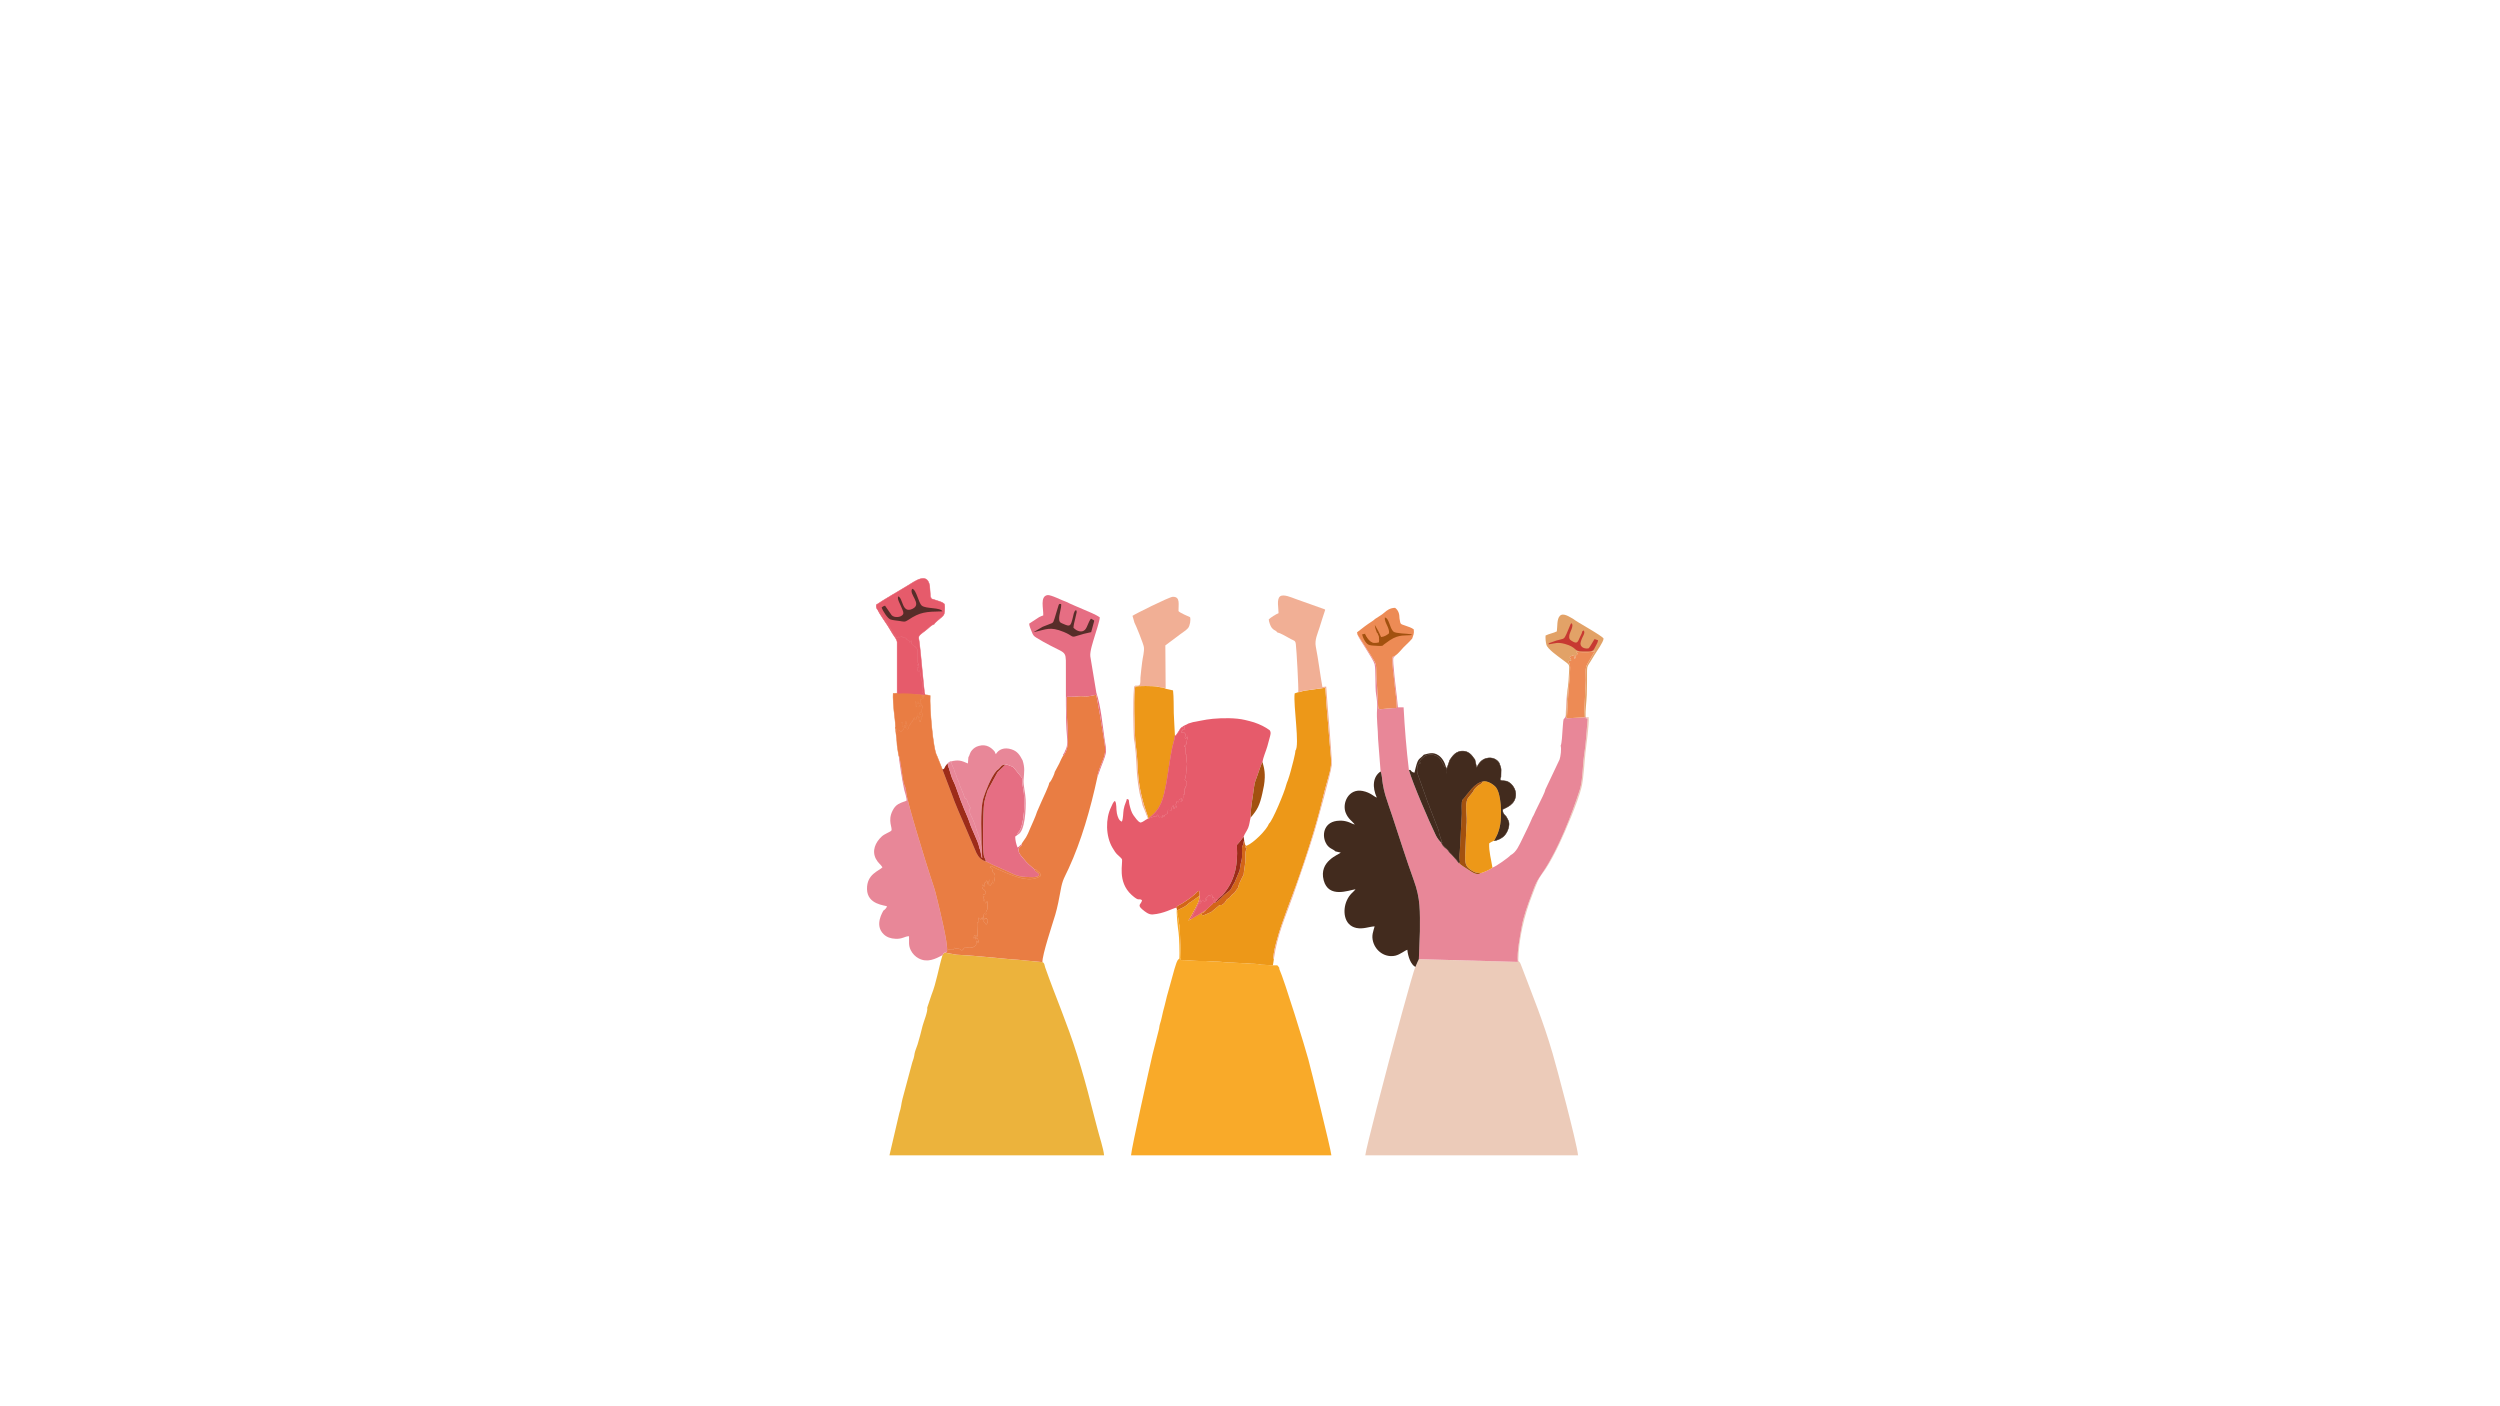 <?xml version="1.0" encoding="UTF-8"?>
<!DOCTYPE svg PUBLIC "-//W3C//DTD SVG 1.1//EN" "http://www.w3.org/Graphics/SVG/1.1/DTD/svg11.dtd">
<!-- Creator: CorelDRAW X8 -->
<svg xmlns="http://www.w3.org/2000/svg" xml:space="preserve" width="406.4mm" height="228.6mm" version="1.1" style="shape-rendering:geometricPrecision; text-rendering:geometricPrecision; image-rendering:optimizeQuality; fill-rule:evenodd; clip-rule:evenodd"
viewBox="0 0 40640 22860"
 xmlns:xlink="http://www.w3.org/1999/xlink">
 <defs>
  <style type="text/css">
   <![CDATA[
    .str1 {stroke:#422B1E;stroke-width:7.62}
    .str2 {stroke:#E65B6B;stroke-width:7.62}
    .str3 {stroke:#E88798;stroke-width:7.62}
    .str0 {stroke:#E97D43;stroke-width:7.62}
    .fil7 {fill:#422B1E}
    .fil14 {fill:#572D29}
    .fil13 {fill:#9D2C19}
    .fil15 {fill:#A2510F}
    .fil17 {fill:#C73932}
    .fil16 {fill:#D36518}
    .fil11 {fill:#E2A267}
    .fil4 {fill:#E65B6B}
    .fil12 {fill:#E65B6B}
    .fil8 {fill:#E66E83}
    .fil3 {fill:#E88798}
    .fil6 {fill:#E97D43}
    .fil0 {fill:#ECB33C}
    .fil1 {fill:#ECCBB9}
    .fil10 {fill:#ED8B55}
    .fil5 {fill:#ED9818}
    .fil9 {fill:#F1AF95}
    .fil2 {fill:#F9AA29}
   ]]>
  </style>
 </defs>
 <g id="Layer_x0020_1">
  <path class="fil0" d="M15321 15528c-61,199 -99,447 -178,643l-70 209c13,61 -59,231 -76,298 -26,107 -51,203 -81,301 -14,43 -41,106 -48,144 -7,36 -6,51 -16,81 -8,24 -16,45 -23,69l-159 594c-24,94 -16,124 -51,228l-160 686 3489 0c-10,-110 -76,-305 -105,-421 -35,-140 -73,-271 -107,-409 -68,-274 -145,-544 -227,-806 -165,-524 -347,-931 -519,-1420 -14,-41 -9,-71 -44,-84l-401 -39c-60,-2 -144,-11 -200,-16 -254,-23 -541,-54 -795,-66l-195 -34c-19,15 -21,15 -34,42z"/>
  <path class="fil1" d="M25781 11659c-11,20 12,8 -9,16 44,2 25,3 37,11 -18,188 -27,398 -57,584 -25,161 -22,413 -70,565 -137,424 -349,963 -584,1319 -131,197 -122,174 -213,422 -55,147 -120,326 -148,487 -27,156 -81,420 -63,574l-1609 -45c-10,16 -46,102 -56,127 -37,60 -397,1409 -425,1511 -34,125 -380,1440 -390,1551l3459 0c-23,-217 -353,-1451 -413,-1654 -159,-544 -320,-926 -510,-1429 -5,-13 -13,-35 -20,-47 -18,-28 -12,-5 -28,-36 6,-367 106,-759 224,-1058 30,-79 59,-157 91,-231 35,-81 80,-128 126,-196 78,-116 161,-277 225,-410 100,-210 303,-683 361,-918 36,-144 47,-407 65,-570 15,-132 63,-460 52,-575l-45 2z"/>
  <path class="fil2" d="M18386 18781l3257 0c-9,-106 -343,-1443 -375,-1561 -45,-173 -389,-1289 -471,-1466l-2 -24 -30 -37 -73 -1 -189 -10c-24,-2 -30,-7 -51,-10l-418 -24c-104,2 -199,-19 -282,-18 -66,2 -128,-10 -184,-8 -134,4 -257,-16 -386,-16l14 -24c1,-3 1,-5 2,-8l-20 -485c0,-55 -10,-48 -14,-92 -5,-69 -28,-142 -30,-191l-2 -45 2 4c-19,53 16,339 25,396 11,75 18,342 13,420 -15,18 -19,13 -32,36 -21,37 -34,101 -48,136l-108 390c-21,66 -31,130 -50,197 -20,70 -33,126 -50,204 -9,40 -14,61 -27,99 -12,36 -10,64 -20,100l-101 396c-50,215 -342,1521 -350,1642z"/>
  <path class="fil3" d="M22402 12014l41 527c23,51 24,141 35,201 11,64 24,126 42,186 37,120 76,227 115,344 108,327 233,723 348,1039 110,300 100,500 99,830l-17 451 1609 45c-18,-154 36,-418 63,-574 28,-161 93,-340 148,-487 91,-248 82,-225 213,-422 235,-356 447,-895 584,-1319 48,-152 45,-404 70,-565 30,-186 39,-396 57,-584 -12,-8 7,-9 -37,-11 21,-8 -2,4 9,-16l-6 -3 -25 5 -279 16c-26,-15 -11,-22 -9,-109l20 -360c-12,53 -22,276 -27,353 -4,52 8,77 -20,113 -20,26 -14,0 -22,45 -2,17 -3,32 -5,52 -4,41 -7,74 -9,119 -1,30 -11,205 -29,232 16,51 -1,175 -17,223l-232 491c-7,48 -74,170 -100,227 -19,41 -38,77 -56,114 -16,33 -33,79 -52,106 -45,109 -104,227 -157,336 -61,123 -103,232 -201,284 -26,33 -239,186 -294,201 -21,23 -152,85 -192,89 -63,48 -152,-24 -196,-52 -42,-28 -137,-83 -156,-113 -16,-18 -20,-26 -34,-44l-72 -81c-17,-22 -21,-18 -38,-37 -13,-13 -21,-28 -33,-44 -31,-40 -73,-45 -105,-119 -24,-16 -72,-78 -93,-122 -115,-236 -381,-857 -439,-1065 -40,-333 -68,-679 -86,-1017l-92 0c-19,-215 -54,-447 -69,-651 -3,-38 -8,-71 -8,-111 -1,-65 9,-44 35,-80 -25,11 -19,12 -47,22 -8,148 20,278 32,422 11,135 38,270 38,408 -82,-1 -256,22 -272,20 -3,-1 -6,-2 -8,-2l-17 -12c-14,-50 -4,-108 -13,-177l-22 -372c-3,-211 -2,-161 -82,-300l-225 -350c21,65 259,399 279,483 21,90 5,373 24,490 12,74 22,154 16,236 -12,171 15,321 16,489z"/>
  <path class="fil4" d="M19393 11739l-76 23c-32,23 -75,29 -101,58 45,3 12,-5 56,-12 -7,4 -22,-1 -19,37 1,19 30,25 -1,22l-22 -9c-1,-3 -5,-2 -7,-3 -5,48 -9,4 -23,43 17,13 7,10 20,8 11,-3 6,-14 27,2l13 11c1,1 3,3 3,4 34,43 -7,41 -1,67 8,34 3,9 14,19l33 -51c0,47 -12,41 -22,129 -1,8 3,11 -21,29 0,0 -14,9 -15,10 8,22 0,6 13,14l13 3c-15,56 0,51 -2,119l18 0c1,34 -5,35 -5,59 0,70 5,53 9,96l-16 163c-9,49 -6,57 -23,98 48,32 32,30 34,100 -9,3 -1,0 -8,0 -6,0 1,-3 -9,0 -1,79 -29,-22 -17,136 -1,0 -3,0 -3,0l-23 8c3,59 5,93 -42,111 12,-24 20,-27 27,-52 -30,4 -20,5 -29,8 -23,5 -27,30 -23,52 -30,-7 -7,-6 -40,-9 -2,34 -10,35 -10,38 -1,1 -1,3 -1,4 -2,28 8,11 10,51 -10,4 6,19 -18,-18l-5 13c-17,30 2,15 -22,24 -18,-45 12,-15 -6,-52 -20,30 -24,-7 -26,93 -40,-19 12,2 -18,-15l-30 -3c-12,1 1,-6 -12,1l-7 59c-2,1 -4,1 -5,1l-16 7c-1,1 -3,2 -4,3 -1,0 -3,2 -4,2 0,1 -3,2 -3,3 -1,0 -3,2 -4,2 -24,16 -8,-18 -22,35l-19 -29c-12,18 -10,20 -9,43 -31,-27 -7,-14 -49,-8l-25 -39c0,-3 -2,-3 -4,-5 -31,51 -10,26 -26,26l-31 6c-1,0 -3,1 -4,2 -1,0 -3,1 -5,1l-53 21c-24,3 0,21 -15,-4 -13,11 -16,18 -22,15 -46,17 -69,53 -121,63 -31,-12 -42,-30 -64,-53 -34,-47 -67,-78 -90,-149 -9,-27 -23,-78 -27,-99 -11,-47 6,-82 -42,-81 0,33 -37,86 -50,169 -11,67 -5,140 -29,198 -49,-16 -69,-79 -81,-135 -15,-75 0,-159 -32,-202 -33,21 -43,63 -63,103 -90,180 -90,469 24,660 71,119 69,95 130,157l17 19c1,1 3,3 5,5 23,58 -82,366 158,584 132,119 109,46 169,85 -5,66 -91,72 8,153 40,33 100,84 163,80 185,-13 325,-99 385,-110 26,-44 34,-31 99,-71 79,-50 160,-104 228,-170 20,-19 17,-27 47,-32l7 66c-2,100 -40,152 -76,225l-56 105c-16,31 -35,59 -52,86l52 -27c2,-24 18,-52 31,-74l112 -240c17,73 0,8 -12,70 2,-1 4,-7 5,-5l18 -20c10,-12 18,-20 19,-39 2,1 5,1 6,5l17 12c27,14 34,-5 59,-23l-32 0c10,-24 25,-31 41,-49 2,-3 14,-17 15,-18 40,5 22,3 31,20l8 -29c1,-1 1,-4 2,-5 0,-1 0,-4 1,-6 24,21 21,57 15,88 1,-2 2,-7 3,-6l6 -12c14,-18 -6,-9 21,-19 4,62 7,15 -8,69 33,-17 21,-29 69,-41 51,-50 69,-53 91,-83 15,-21 26,-30 38,-47 157,-210 196,-446 183,-709 -3,-64 3,-38 46,-95l63 -82c14,-43 50,-88 72,-139 23,-55 25,-109 41,-170 -2,-167 37,-334 56,-495 12,-105 34,-121 63,-215 9,-30 62,-183 75,-195 7,-69 57,-179 78,-254 13,-47 24,-88 36,-133 13,-49 30,-92 1,-129 -71,-52 -155,-94 -253,-127 -43,-14 -101,-28 -147,-39 -152,-37 -371,-33 -523,-19 -128,11 -292,52 -323,54z"/>
  <path class="fil5" d="M21105 11252l-59 20c-25,189 86,850 12,930 2,47 -59,269 -75,329 -14,50 -31,109 -48,156 -13,38 -15,28 -26,72 -26,114 -226,592 -280,629 -40,107 -257,320 -366,361l-19 15c-1,1 -3,3 -5,5l31 17c-35,62 -22,123 -24,212l-22 163c0,2 -1,5 -2,7l-5 47c-7,35 5,-6 -6,16 -1,2 -2,4 -3,5l-10 17c-22,49 -52,100 -64,146 -15,58 -5,23 -38,73 -1,2 -2,4 -3,5l-14 19c0,1 -2,3 -2,4 -32,44 -3,5 -46,40l-43 52c-28,28 -37,11 -62,57l-21 29c-77,76 -39,-8 -123,71 -7,6 -4,4 -14,12l-51 42c-11,11 -3,4 -13,12 -2,2 -8,6 -10,7 -20,14 9,-5 -10,7l-120 51 -33 -10c14,-42 11,-21 43,-42 17,-12 7,-4 20,-20l15 -22c-23,18 -29,23 -59,39 -26,14 -33,23 -60,40 -33,22 -99,51 -121,73l-52 27c17,-27 36,-55 52,-86l56 -105c36,-73 74,-125 76,-225 -14,39 -5,12 -15,23l-136 95c-40,19 -38,51 -158,104l-40 20c-2,1 -4,3 -6,4l-12 11c2,49 25,122 30,191 4,44 14,37 14,92l20 485c-1,3 -1,5 -2,8l-14 24c129,0 252,20 386,16 56,-2 118,10 184,8 83,-1 178,20 282,18l418 24c21,3 27,8 51,10l189 10 15 -96c-35,-61 91,-462 119,-541 57,-164 118,-332 180,-496 156,-411 388,-1115 489,-1553 20,-86 46,-184 70,-268 84,-295 86,-285 54,-610 -10,-99 -17,-207 -25,-308 -8,-103 -18,-213 -27,-313l-21 -304c-5,-17 -2,-11 -10,-22l-341 48c-35,7 -71,25 -90,23z"/>
  <path class="fil6" d="M17285 12280c-16,22 -54,103 -67,134l-72 135c0,25 -52,134 -74,160 -12,15 1,3 -16,15 4,33 -105,258 -126,307l-72 165c-27,88 -79,192 -117,283 -19,47 -37,90 -62,132 -24,39 -62,85 -77,117 8,11 10,-20 6,15 -109,68 -20,156 34,221 64,79 101,105 178,172 36,3 15,-1 38,17l8 9c37,31 44,16 50,77 -196,139 -511,-33 -704,-112 -7,-3 -19,-8 -24,-11 -38,-16 -80,-54 -91,-29 -8,17 -7,5 5,17l17 10c1,-2 4,1 6,2l13 57c20,39 16,-2 33,44 13,35 -8,92 -16,133l-4 14c-1,-2 -2,-5 -3,-7l-15 -47c0,14 2,26 -2,40l-40 54c1,-34 11,-79 -11,-105 -11,39 1,77 -13,91 -17,-25 -12,-55 -26,-80 -1,2 -2,5 -2,6 -1,1 -2,5 -3,6 0,2 -2,4 -2,6l-21 22c0,-1 -3,2 -6,3l3 63c-25,-9 -20,-15 -34,-35l-7 9c-7,13 -9,22 0,45 7,19 41,31 52,58 25,62 -43,32 -42,65 0,25 1,10 22,15 -24,20 -21,43 -20,78l6 -12c8,-14 5,-17 22,-25 -1,37 5,35 6,71l36 -36c-1,17 -2,25 0,42l2 39c0,1 -1,4 -1,6 -1,8 0,26 0,27 1,43 -40,49 -19,98 -61,-2 -3,-12 -34,-10 -1,2 -2,5 -3,7 0,1 -1,4 -2,6 0,2 -1,5 -1,7l-11 75c56,-5 -7,-8 52,-19 9,23 -2,2 10,15l14 12c-1,43 -5,47 -25,78 -2,-2 -3,-4 -4,-5l-34 -43c-20,-24 -18,-45 -30,-73 -1,2 -1,5 -2,7 -12,22 -6,23 -26,31 -7,-26 -6,-22 -32,-29l10 60c-28,26 -14,5 -31,17 -4,66 9,150 5,229 -19,-7 -14,-15 -28,-21 -32,-13 -32,36 -29,51l21 -35c0,-3 2,-4 3,-6 12,32 -1,25 3,57l21 -30 14 21c1,2 9,23 10,25l2 37c-20,-6 -15,-15 -26,-32 -29,39 16,64 -49,98 -36,18 -10,16 -58,8 -33,-5 -31,10 -96,9 -11,15 -36,46 -51,46 2,-2 12,16 -2,-6 -26,-39 -70,-21 -93,-30 -7,-3 -2,21 -10,-7 -1,-2 -3,-3 -5,-4l-17 35c-38,-9 -53,3 -87,-9l-17 33c-16,20 -6,12 -40,20l195 34c254,12 541,43 795,66 56,5 140,14 200,16l401 39c-7,-112 167,-632 208,-769 37,-126 64,-267 88,-401 30,-175 68,-217 130,-353 204,-443 354,-961 467,-1485 2,-79 73,-228 100,-304 47,-130 22,-210 1,-345 -18,-121 -39,-234 -57,-351l-62 -339 -92 19c-113,21 -86,-7 -243,11 -43,5 -99,2 -144,4 -17,292 28,507 15,773 -2,44 -39,164 -72,179z"/>
  <path class="fil7" d="M21708 13840l88 20c-31,32 -361,138 -278,451 80,298 408,160 517,145 -33,47 -94,74 -143,186 -68,154 -51,399 157,443 112,23 208,-22 297,-26 -21,81 -55,147 -24,253 46,155 198,260 362,223 77,-18 159,-88 194,-95 9,109 57,242 131,279 10,-25 46,-111 56,-127l17 -451c1,-330 11,-530 -99,-830 -115,-316 -240,-712 -348,-1039 -39,-117 -78,-224 -115,-344 -18,-60 -31,-122 -42,-186 -11,-60 -12,-150 -35,-201 -128,85 -138,256 -62,424 -41,-10 -98,-81 -229,-107 -229,-46 -341,199 -275,358 41,98 97,125 147,187 -34,-5 -71,-30 -112,-43 -49,-15 -84,-21 -139,-19 -242,6 -288,213 -226,350 47,107 125,107 161,149z"/>
  <path class="fil6 str0" d="M14558 11824c2,90 18,154 22,234 2,46 4,75 12,114 6,28 10,81 17,105 25,45 58,341 74,419 23,110 41,79 50,192 10,141 317,1130 391,1358 62,194 61,166 114,386 34,141 177,713 157,834l17 -33c34,12 49,0 87,9l17 -35c2,1 4,2 5,4 8,28 3,4 10,7 23,9 67,-9 93,30 14,22 4,4 2,6 15,0 40,-31 51,-46 65,1 63,-14 96,-9 48,8 22,10 58,-8 65,-34 20,-59 49,-98 11,17 6,26 26,32l-2 -37c-1,-2 -9,-23 -10,-25l-14 -21 -21 30c-4,-32 9,-25 -3,-57 -1,2 -3,3 -3,6l-21 35c-3,-15 -3,-64 29,-51 14,6 9,14 28,21 4,-79 -9,-163 -5,-229 17,-12 3,9 31,-17l-10 -60c26,7 25,3 32,29 20,-8 14,-9 26,-31 1,-2 1,-5 2,-7 12,28 10,49 30,73l34 43c1,1 2,3 4,5 20,-31 24,-35 25,-78l-14 -12c-12,-13 -1,8 -10,-15 -59,11 4,14 -52,19l11 -75c0,-2 1,-5 1,-7 1,-2 2,-5 2,-6 1,-2 2,-5 3,-7 31,-2 -27,8 34,10 -21,-49 20,-55 19,-98 0,-1 -1,-19 0,-27 0,-2 1,-5 1,-6l-2 -39c-2,-17 -1,-25 0,-42l-36 36c-1,-36 -7,-34 -6,-71 -17,8 -14,11 -22,25l-6 12c-1,-35 -4,-58 20,-78 -21,-5 -22,10 -22,-15 -1,-33 67,-3 42,-65 -11,-27 -45,-39 -52,-58 -9,-23 -7,-32 0,-45l7 -9c14,20 9,26 34,35l-3 -63c3,-1 6,-4 6,-3l21 -22c0,-2 2,-4 2,-6 1,-1 2,-5 3,-6 0,-1 1,-4 2,-6 14,25 9,55 26,80 14,-14 2,-52 13,-91 22,26 12,71 11,105l40 -54c4,-14 2,-26 2,-40l15 47c1,2 2,5 3,7l4 -14c8,-41 29,-98 16,-133 -17,-46 -13,-5 -33,-44l-13 -57c-2,-1 -5,-4 -6,-2l-17 -10c-12,-12 -13,0 -5,-17 11,-25 53,13 91,29 5,3 17,8 24,11 193,79 508,251 704,112 -6,-61 -13,-46 -50,-77l-8 -9c-23,-18 -2,-14 -38,-17 -4,14 -2,16 36,45 23,18 30,15 36,45 -30,29 -56,32 -114,32 -187,0 -236,-12 -416,-101l-228 -101c-41,-20 -99,-55 -113,-53 -81,-30 -115,-72 -150,-140l-164 -385c-72,-165 -190,-433 -240,-582l-148 -390 -87 -217c-66,-99 -123,-811 -111,-982 -24,-8 -54,-10 -86,-13l-18 -2 -427 -11c105,-10 354,0 444,31 -3,1 -6,2 -8,3l-43 16c50,1 13,-4 25,25l-25 9c-18,2 -13,1 -17,-9 -7,25 -9,40 -9,76 -17,-6 -60,-1 -25,-34 -1,3 -26,38 -33,29 -2,-2 -6,3 -9,5 -15,-36 -2,-23 0,-25l0 76c19,0 11,-37 8,-59l34 10c37,1 26,-11 51,15 -35,27 -37,12 -44,37 0,0 0,2 0,2 0,0 1,3 1,3 -3,-7 -27,15 5,-7 27,-18 9,-3 10,-3l45 -15c-4,79 -17,2 -17,135 -35,-27 -23,35 -26,-33 -2,25 -8,29 -8,59 -8,-10 -18,16 4,-4l30 -38 19 32c3,27 -25,31 -28,31 -24,3 -1,-3 0,-4 0,10 2,43 0,51l-12 34c0,-1 -3,5 -5,8 -29,-38 -16,-68 -16,-68 -13,-64 23,58 -17,-29 -13,-30 -5,-72 -6,-18 -1,22 -17,38 -17,38l-6 19c-12,42 6,-6 -5,24 -32,-25 -25,38 -26,-42 -10,26 -24,61 -45,79l-41 63c0,3 -13,61 -23,47 -2,-2 -6,4 -9,5 -7,-35 -22,-41 8,-59 -30,-6 -31,-32 -34,-68l9 0c0,47 8,59 8,111l-15 -17c-2,-2 -4,-4 -6,-7 -2,-2 -3,-4 -5,-6 -1,-2 -5,-6 -6,-9 0,-2 0,-3 -1,-4 32,-29 12,19 -17,43l-17 -73c0,-2 -2,-4 -3,-5 0,-2 -2,-4 -3,-5 -6,-13 -14,-11 -3,-19 2,2 4,9 4,12l3 13c2,12 1,19 3,30 10,48 7,-27 13,45 2,23 17,8 -32,53 -2,1 -4,3 -6,5l-44 -31c0,21 -9,67 -17,85 -1,-34 -12,-106 -27,-125z"/>
  <path class="fil3" d="M14360 14803c-3,13 -155,234 7,386 47,45 111,69 192,72 114,5 147,-41 218,-42 4,96 -12,144 28,227 28,57 76,106 128,133 144,77 275,7 388,-51 13,-27 15,-27 34,-42 34,-8 24,0 40,-20 20,-121 -123,-693 -157,-834 -53,-220 -52,-192 -114,-386 -74,-228 -381,-1217 -391,-1358 -9,-113 -27,-82 -50,-192 -16,-78 -49,-374 -74,-419 6,94 66,466 91,567 11,43 41,128 37,171 -19,13 -71,20 -137,58 -41,25 -67,59 -90,104 -87,169 5,287 -21,326 -27,27 -110,51 -158,97 -100,94 -162,229 -92,363 35,66 80,91 106,136 -54,59 -257,108 -251,356 6,254 295,259 326,279 -12,28 -34,53 -60,69z"/>
  <path class="fil7 str1" d="M23568 12355c-15,51 -70,172 -52,223 -5,-33 5,-89 -11,-107 -34,-12 -11,3 -30,-25l-55 -98c-54,-82 -191,-112 -271,-47 -56,45 -31,24 -77,82 7,13 16,7 25,34 -42,-3 -40,-9 -53,37 -13,43 -10,97 4,135l167 468c6,14 9,12 16,36 9,32 0,20 17,49l132 341c15,30 8,29 14,65l46 140c0,6 21,-12 -5,15 32,74 74,79 105,119 12,16 20,31 33,44 17,19 21,15 38,37l72 81c14,18 18,26 34,44 30,-18 10,2 8,-89 0,-41 3,-70 6,-102l32 -610c0,-64 -10,-194 12,-225l12 -13c80,-88 181,-259 314,-284 77,-22 184,51 220,99 83,113 92,439 66,598 -8,50 -22,96 -38,140 -19,51 -45,87 -60,123 49,1 117,-40 145,-62 58,-46 104,-150 96,-224 -4,-36 -20,-57 -32,-81 -22,-42 -20,-27 -45,-57 -19,-22 -27,-46 -26,-82 32,-25 224,-72 212,-262 -5,-94 -85,-181 -151,-199 -48,-13 -116,7 -99,-47 5,-15 4,-11 10,-20 -1,-120 18,-116 -28,-228 -37,-60 -115,-101 -211,-75 -80,22 -124,85 -155,151 -11,-36 -17,-92 -29,-132 -32,-28 -71,-143 -213,-137 -126,6 -178,131 -195,145z"/>
  <path class="fil5" d="M18656 13294l4 15c6,3 9,-4 22,-15 185,-137 230,-292 283,-590 32,-180 54,-382 93,-558 13,-61 35,-120 42,-183 -5,-119 -15,-248 -19,-370 -3,-117 1,-255 -12,-370 -41,-10 -89,-19 -120,-27 -33,-10 0,-19 -71,-23 -43,-3 -47,-11 -79,-15 -42,-5 -314,-13 -341,5 -37,25 -12,796 -3,879 12,115 29,229 34,338 6,120 11,223 27,339 21,150 58,307 107,449 8,22 14,45 24,70 33,81 16,46 9,56z"/>
  <path class="fil8" d="M17282 12263l3 17c33,-15 70,-135 72,-179 13,-266 -32,-481 -15,-773 45,-2 101,1 144,-4 157,-18 130,10 243,-11l92 -19 62 339c18,117 39,230 57,351 21,135 46,215 -1,345 -27,76 -98,225 -100,304 33,-98 69,-190 104,-281 58,-152 36,-176 13,-336 -34,-234 -60,-537 -134,-756l-98 -591c-9,-83 45,-237 69,-320 22,-74 83,-253 85,-313 -67,-49 -182,-92 -268,-130 -87,-39 -191,-79 -273,-121 -63,-19 -255,-121 -311,-111 -123,22 -62,220 -67,330 -17,7 -50,17 -67,28l-162 106c0,37 29,98 42,132 21,56 31,69 78,98 72,45 147,86 222,125 287,151 253,74 255,448 2,299 -7,743 18,1034 5,55 7,125 -6,171 -7,26 -15,35 -24,58 -10,24 -14,43 -33,59z"/>
  <path class="fil8" d="M16021 14003c14,-2 72,33 113,53l228 101c180,89 229,101 416,101 58,0 84,-3 114,-32 -6,-30 -13,-27 -36,-45 -38,-29 -40,-31 -36,-45 -77,-67 -114,-93 -178,-172 -54,-65 -143,-153 -34,-221 4,-35 2,-4 -6,-15 -33,22 -31,35 -61,49 -21,-51 -37,-117 -38,-177 8,-8 7,-6 16,-13l29 -20c-18,-24 14,-44 25,-60 53,-78 78,-305 78,-407 0,-89 -1,-185 -17,-275 -3,-21 -11,-61 -15,-84 -5,-35 2,-66 -5,-95l-129 -160c-19,-16 -2,-16 -66,-38 -25,-9 -39,-19 -71,-20 -2,2 -4,3 -6,4l-126 122 -155 284c-1,2 -2,4 -3,6 -1,1 -2,3 -3,5l-10 31c-20,67 -39,119 -49,196 -12,89 -28,732 0,844 8,35 35,54 25,83z"/>
  <path class="fil9" d="M20769 10284c39,0 171,82 218,106 47,25 71,20 78,81 13,103 46,714 40,781 19,2 55,-16 90,-23l341 -48c8,11 5,5 10,22l21 304c9,100 19,210 27,313 8,101 15,209 25,308 32,325 30,315 -54,610 -24,84 -50,182 -70,268 -101,438 -333,1142 -489,1553 -62,164 -123,332 -180,496 -28,79 -154,480 -119,541 55,-405 198,-710 318,-1051 118,-338 234,-672 341,-1022 30,-97 277,-981 283,-1083 8,-140 -76,-1032 -90,-1279l-62 7c-40,-219 -64,-438 -107,-654 -22,-113 28,-209 60,-312 30,-96 62,-200 92,-287l-7 -10 -478 -170c-54,-19 -196,-85 -250,-39 -57,48 -22,192 -23,272 -44,17 -129,71 -159,101 1,36 27,107 44,130 30,41 54,45 75,60l25 25z"/>
  <path class="fil9" d="M18442 10123c19,29 147,347 153,396 10,76 -21,175 -28,245 -10,84 -21,167 -28,253 -3,37 7,109 -21,123 -42,20 -78,-21 -84,47 -19,219 -11,614 -1,826 26,118 39,352 45,494 4,112 37,391 72,475l23 106 43 105c11,29 26,72 40,101 7,-10 24,25 -9,-56 -10,-25 -16,-48 -24,-70 -49,-142 -86,-299 -107,-449 -16,-116 -21,-219 -27,-339 -5,-109 -22,-223 -34,-338 -9,-83 -34,-854 3,-879 27,-18 299,-10 341,-5 32,4 36,12 79,15 71,4 38,13 71,23l-5 -704 247 -185c35,-26 98,-66 123,-98 30,-37 46,-132 32,-176 -31,-13 -170,-73 -188,-99 -4,-100 36,-238 -94,-232 -62,3 -629,288 -654,309l32 112z"/>
  <path class="fil4 str2" d="M14271 9916c29,12 5,-6 28,24 91,120 143,216 216,344l83 109c-6,-16 -21,-25 6,-37 27,-13 -13,8 38,-1 8,-2 -8,-18 47,8 15,7 -15,-3 10,5 1,0 4,1 5,1 45,9 -8,-9 15,-4 39,70 52,15 68,77 22,-13 21,-26 26,-33 0,23 2,44 9,59 12,25 95,52 95,116l-3 160c-2,30 -10,10 20,43 -14,33 6,7 -27,26 30,9 21,6 35,26l-35 19c15,27 2,33 2,65 40,-10 -4,-3 23,-15l20 -3c0,2 0,3 0,5l32 156c29,83 -10,159 12,191 12,17 13,11 16,16 17,25 20,-11 5,19l18 2c-13,-34 -72,-734 -89,-846 -20,-127 -32,-95 122,-217 30,-24 72,-71 116,-83 14,-31 101,-94 129,-121 28,-27 37,-36 42,-86 3,-37 6,-85 -2,-121 -30,-29 -68,-40 -109,-53 -23,-7 -40,-14 -64,-21 -52,-15 -43,-14 -43,-28 -15,-19 -6,3 -13,-30 -1,-7 -1,-18 -1,-25l-10 -141c-41,-229 -243,-70 -362,1 -170,103 -345,202 -505,308 -5,42 3,63 25,85z"/>
  <path class="fil10" d="M22067 10316l225 350c80,139 79,89 82,300l22 372c9,69 -1,127 13,177l17 12c2,0 5,1 8,2 16,2 190,-21 272,-20 0,-138 -27,-273 -38,-408 -12,-144 -40,-274 -32,-422 28,-10 22,-11 47,-22 49,-33 100,-100 135,-136 51,-51 91,-85 139,-141 18,-60 34,-74 25,-149 -39,-29 -84,-42 -135,-60 -90,-31 -78,-19 -96,-114 -1,-84 -21,-137 -72,-176 -79,0 -136,41 -177,79 -35,34 -132,88 -151,103 -19,15 -12,15 -36,30 -120,78 -139,97 -255,186l7 37z"/>
  <path class="fil5" d="M24101 12705c-23,60 -50,26 -133,125 -17,22 -7,16 -21,38l-86 109c-61,125 1,262 -24,465l-20 488c0,129 18,173 138,238 45,24 57,18 114,25 40,-4 171,-66 192,-89 -19,-127 -59,-258 -53,-394 21,-17 68,-39 81,-45 15,-36 41,-72 60,-123 16,-44 30,-90 38,-140 26,-159 17,-485 -66,-598 -36,-48 -143,-121 -220,-99z"/>
  <path class="fil3" d="M15742 12310l-8 101c-108,-47 -150,-65 -285,-31 16,21 -23,18 22,17 -14,1 -2,13 11,51 16,47 24,38 30,73 6,28 -3,4 10,31 8,19 7,13 16,36 12,28 15,55 28,81 37,75 15,37 42,111l50 120c12,29 18,56 29,82 2,0 24,-21 47,68l50 101c-6,3 -2,3 -24,-4 15,89 -15,32 49,161l33 79c54,195 109,252 114,451 4,-230 -30,-676 31,-870 37,-116 124,-338 212,-439 18,-20 24,-10 65,-61 32,-39 34,-28 84,-40 32,1 46,11 71,20 64,22 47,22 66,38l129 160c7,29 0,60 5,95 4,23 12,63 15,84 16,90 17,186 17,275 0,102 -25,329 -78,407 -11,16 -43,36 -25,60 116,-54 132,-420 125,-575 -4,-97 -40,-234 -34,-314 10,-132 24,-189 -15,-316 -46,-87 -82,-149 -181,-181 -117,-38 -209,0 -255,79l-20 -44c-52,-62 -133,-125 -255,-91 -51,14 -83,37 -110,68 -43,47 -38,87 -61,117z"/>
  <path class="fil11" d="M25482 11208l-20 360c-2,87 -17,94 9,109l27 -465c11,-122 25,-235 26,-356 1,-88 -20,-58 -26,-110l38 -6c1,-1 3,-1 5,-2 -4,-43 -13,-23 -19,-41 -12,-35 17,-27 48,-42 21,-11 -25,3 11,-9 5,19 4,17 9,34 3,13 -1,1 3,14 1,2 2,4 2,6l5 12c14,-22 12,-34 2,-57 42,-24 18,21 36,-17 11,-24 2,-9 -12,-44 38,9 193,10 240,4 34,-3 42,-12 66,-23l-58 99c-114,192 -98,148 -95,377l-29 610 25 -5c-6,-98 16,-252 20,-359 4,-133 4,-266 4,-399 0,-73 21,-87 52,-138 25,-41 49,-79 74,-121 33,-56 138,-198 143,-257 -13,-44 -444,-275 -497,-323 -48,-23 -157,-107 -214,-47 -50,52 -38,167 -49,252 -54,27 -127,39 -183,67 -4,45 2,108 13,149 18,71 189,188 249,234 138,105 124,75 120,202 -3,69 -12,234 -25,292z"/>
  <path class="fil12 str2" d="M19216 11820c-27,20 -40,46 -59,78 -9,13 -19,29 -28,41 -15,19 -8,18 -29,24 -7,63 -29,122 -42,183 -39,176 -61,378 -93,558 -53,298 -98,453 -283,590 15,25 -9,7 15,4l53 -21c2,0 4,-1 5,-1 1,-1 3,-2 4,-2l31 -6c16,0 -5,25 26,-26 2,2 4,2 4,5l25 39c42,-6 18,-19 49,8 -1,-23 -3,-25 9,-43l19 29c14,-53 -2,-19 22,-35 1,0 3,-2 4,-2 0,-1 3,-2 3,-3 1,0 3,-2 4,-2 1,-1 3,-2 4,-3l16 -7c1,0 3,0 5,-1l7 -59c13,-7 0,0 12,-1l30 3c30,17 -22,-4 18,15 2,-100 6,-63 26,-93 18,37 -12,7 6,52 24,-9 5,6 22,-24l5 -13c24,37 8,22 18,18 -2,-40 -12,-23 -10,-51 0,-1 0,-3 1,-4 0,-3 8,-4 10,-38 33,3 10,2 40,9 -4,-22 0,-47 23,-52 9,-3 -1,-4 29,-8 -7,25 -15,28 -27,52 47,-18 45,-52 42,-111l23 -8c0,0 2,0 3,0 -12,-158 16,-57 17,-136 10,-3 3,0 9,0 7,0 -1,3 8,0 -2,-70 14,-68 -34,-100 17,-41 14,-49 23,-98l16 -163c-4,-43 -9,-26 -9,-96 0,-24 6,-25 5,-59l-18 0c2,-68 -13,-63 2,-119l-13 -3c-13,-8 -5,8 -13,-14 1,-1 15,-10 15,-10 24,-18 20,-21 21,-29 10,-88 22,-82 22,-129l-33 51c-11,-10 -6,15 -14,-19 -6,-26 35,-24 1,-67 0,-1 -2,-3 -3,-4l-13 -11c-21,-16 -16,-5 -27,-2 -13,2 -3,5 -20,-8 14,-39 18,5 23,-43 2,1 6,0 7,3l22 9c31,3 2,-3 1,-22 -3,-38 12,-33 19,-37 -44,7 -11,15 -56,12z"/>
  <path class="fil4 str2" d="M14584 11268l6 13 427 11c15,-30 12,6 -5,-19 -3,-5 -4,1 -16,-16 -22,-32 17,-108 -12,-191l-32 -156c0,-2 0,-3 0,-5l-20 3c-27,12 17,5 -23,15 0,-32 13,-38 -2,-65l35 -19c-14,-20 -5,-17 -35,-26 33,-19 13,7 27,-26 -30,-33 -22,-13 -20,-43l3 -160c0,-64 -83,-91 -95,-116 -7,-15 -9,-36 -9,-59 -5,7 -4,20 -26,33 -16,-62 -29,-7 -68,-77 -23,-5 30,13 -15,4 -1,0 -4,-1 -5,-1 -25,-8 5,2 -10,-5 -55,-26 -39,-10 -47,-8 -51,9 -11,-12 -38,1 -27,12 -12,21 -6,37l-83 -109c-73,-128 -125,-224 -216,-344 -23,-30 1,-12 -28,-24 18,51 127,202 164,261 28,47 52,87 80,132 25,40 66,84 69,132l0 827z"/>
  <path class="fil10" d="M25471 11677l279 -16 29 -610c-3,-229 -19,-185 95,-377l58 -99c-24,11 -32,20 -66,23 -47,6 -202,5 -240,-4 14,35 23,20 12,44 -18,38 6,-7 -36,17 10,23 12,35 -2,57l-5 -12c0,-2 -1,-4 -2,-6 -4,-13 0,-1 -3,-14 -5,-17 -4,-15 -9,-34 -36,12 10,-2 -11,9 -31,15 -60,7 -48,42 6,18 15,-2 19,41 -2,1 -4,1 -5,2l-38 6c6,52 27,22 26,110 -1,121 -15,234 -26,356l-27 465z"/>
  <path class="fil6 str0" d="M14558 11824c15,19 26,91 27,125 8,-18 17,-64 17,-85l44 31c2,-2 4,-4 6,-5 49,-45 34,-30 32,-53 -6,-72 -3,3 -13,-45 -2,-11 -1,-18 -3,-30l-3 -13c0,-3 -2,-10 -4,-12 -11,8 -3,6 3,19 1,1 3,3 3,5 1,1 3,3 3,5l17 73c29,-24 49,-72 17,-43 1,1 1,2 1,4 1,3 5,7 6,9 2,2 3,4 5,6 2,3 4,5 6,7l15 17c0,-52 -8,-64 -8,-111l-9 0c3,36 4,62 34,68 -30,18 -15,24 -8,59 3,-1 7,-7 9,-5 10,14 23,-44 23,-47l41 -63c21,-18 35,-53 45,-79 1,80 -6,17 26,42 11,-30 -7,18 5,-24l6 -19c0,0 16,-16 17,-38 1,-54 -7,-12 6,18 40,87 4,-35 17,29 0,0 -13,30 16,68 2,-3 5,-9 5,-8l12 -34c2,-8 0,-41 0,-51 -1,1 -24,7 0,4 3,0 31,-4 28,-31l-19 -32 -30 38c-22,20 -12,-6 -4,4 0,-30 6,-34 8,-59 3,68 -9,6 26,33 0,-133 13,-56 17,-135l-45 15c-1,0 17,-15 -10,3 -32,22 -8,0 -5,7 0,0 -1,-3 -1,-3 0,0 0,-2 0,-2 7,-25 9,-10 44,-37 -25,-26 -14,-14 -51,-15l-34 -10c3,22 11,59 -8,59l0 -76c-2,2 -15,-11 0,25 3,-2 7,-7 9,-5 7,9 32,-26 33,-29 -35,33 8,28 25,34 0,-36 2,-51 9,-76 4,10 -1,11 17,9l25 -9c-12,-29 25,-24 -25,-25l43 -16c2,-1 5,-2 8,-3 -90,-31 -339,-41 -444,-31l-6 -13 -65 5c-6,52 7,221 13,279 10,92 23,177 26,272z"/>
  <path class="fil13" d="M15319 12506l148 390c50,149 168,417 240,582l164 385c35,68 69,110 150,140 10,-29 -17,-48 -25,-83 -28,-112 -12,-755 0,-844 10,-77 29,-129 49,-196l10 -31c1,-2 2,-4 3,-5 1,-2 2,-4 3,-6l155 -284 126 -122c2,-1 4,-2 6,-4 -50,12 -52,1 -84,40 -41,51 -47,41 -65,61 -88,101 -175,323 -212,439 -61,194 -27,640 -31,870l9 109c-10,-30 -15,-50 -20,-88 -10,-71 -19,-44 -29,-106 -12,-70 -122,-281 -154,-388 -21,-71 -82,-191 -122,-303 -1,-2 -2,-4 -3,-6 -1,-3 -6,-15 -10,-24l-90 -249c-11,-33 -26,-63 -41,-94 -32,-66 -46,-137 -69,-203 -1,-2 -8,-20 -10,-25 -20,-56 7,-22 -4,-55 -21,16 -33,29 -47,53 -16,28 -14,47 -47,47z"/>
  <path class="fil7" d="M23146 12268c-86,99 -92,26 -152,292 -53,-7 -56,-37 -68,-44l-23 0c58,208 324,829 439,1065 21,44 69,106 93,122 26,-27 5,-9 5,-15l-46 -140c-6,-36 1,-35 -14,-65l-132 -341c-17,-29 -8,-17 -17,-49 -7,-24 -10,-22 -16,-36l-167 -468c-14,-38 -17,-92 -4,-135 13,-46 11,-40 53,-37 -9,-27 -18,-21 -25,-34 46,-58 21,-37 77,-82 80,-65 217,-35 271,47l55 98c19,28 -4,13 30,25 -19,-85 -66,-156 -122,-193 -84,-56 -149,-32 -237,-10z"/>
  <path class="fil14" d="M16800 10277c216,-45 263,-97 493,-4 152,62 117,96 209,65 72,-24 167,-49 236,-62l48 -176c0,-2 0,-5 0,-7 0,-2 0,-5 0,-7l-51 -30c-45,56 -56,135 -96,180 -45,49 -130,32 -189,-32 4,-56 18,-100 30,-153l23 -101c-3,-37 -1,-19 -14,-31 -32,14 -41,88 -49,119 -35,143 -44,153 -152,105 -43,-19 -66,-21 -70,-74 -6,-78 40,-187 32,-250 -34,2 -31,-22 -56,66l-51 169c-32,97 -15,59 -194,135l-149 88z"/>
  <path class="fil14" d="M14602 9695c-25,37 33,126 67,213 8,20 24,53 11,78 -30,51 -142,63 -186,14l-107 -154c-27,9 -33,10 -55,29 21,64 99,178 141,194 34,13 105,19 145,25 75,11 86,24 146,-16 193,-129 281,-134 557,-140 -35,-67 -268,-38 -335,-92 -57,-45 -85,-257 -156,-275 -67,85 173,249 0,328 -170,78 -148,-177 -228,-204z"/>
  <path class="fil15" d="M23717 14028c19,30 114,85 156,113 44,28 133,100 196,52 -57,-7 -69,-1 -114,-25 -120,-65 -138,-109 -138,-238l20 -488c25,-203 -37,-340 24,-465l86 -109c14,-22 4,-16 21,-38 83,-99 110,-65 133,-125 -133,25 -234,196 -314,284l-12 13c-22,31 -12,161 -12,225l-32 610c-3,32 -6,61 -6,102 2,91 22,71 -8,89z"/>
  <path class="fil16" d="M19740 14675c-36,9 -7,-4 -35,23 -14,14 -17,16 -31,28 -20,16 -48,42 -65,60l-15 22c-13,16 -3,8 -20,20 -32,21 -29,0 -43,42l33 10 120 -51c19,-12 -10,7 10,-7 2,-1 8,-5 10,-7 10,-8 2,-1 13,-12l51 -42c10,-8 7,-6 14,-12 84,-79 46,5 123,-71l21 -29c25,-46 34,-29 62,-57l43 -52c43,-35 14,4 46,-40 0,-1 2,-3 2,-4l14 -19c1,-1 2,-3 3,-5 33,-50 23,-15 38,-73 12,-46 42,-97 64,-146l10 -17c1,-1 2,-3 3,-5 11,-22 -1,19 6,-16l5 -47c1,-2 2,-5 2,-7l22 -163c2,-89 -11,-150 24,-212l-31 -17c2,-2 4,-4 5,-5l19 -15c-23,-5 -18,-6 -26,-35 -4,-17 -7,-35 -11,-46 -15,17 -1,-7 -9,19 -8,26 3,19 -13,54 -12,25 -9,-4 -13,36 -5,48 10,149 -11,219 -15,50 -17,103 -29,158l-83 195c-52,71 -36,105 -119,162 -74,50 -155,166 -209,164z"/>
  <path class="fil3 str3" d="M15413 12406c11,33 -16,-1 4,55 2,5 9,23 10,25 23,66 37,137 69,203 15,31 30,61 41,94l90 249c4,9 9,21 10,24 1,2 2,4 3,6 40,112 101,232 122,303 32,107 142,318 154,388 10,62 19,35 29,106 5,38 10,58 20,88l-9 -109c-5,-199 -60,-256 -114,-451l-33 -79c-64,-129 -34,-72 -49,-161 22,7 18,7 24,4l-50 -101c-23,-89 -45,-68 -47,-68 -11,-26 -17,-53 -29,-82l-50 -120c-27,-74 -5,-36 -42,-111 -13,-26 -16,-53 -28,-81 -9,-23 -8,-17 -16,-36 -13,-27 -4,-3 -10,-31 -6,-35 -14,-26 -30,-73 -13,-38 -25,-50 -11,-51 -45,1 -6,4 -22,-17l-36 26z"/>
  <path class="fil15" d="M20330 13291c112,-128 149,-205 191,-395 19,-83 36,-163 39,-253 5,-145 -33,-225 -36,-257 -13,12 -66,165 -75,195 -29,94 -51,110 -63,215 -19,161 -58,328 -56,495z"/>
  <path class="fil17" d="M25173 10475c114,-17 145,-40 267,-7 205,57 137,124 287,122 153,-1 165,13 207,-78 19,-40 39,-63 44,-104l-56 -19c-1,1 -3,4 -5,5 -23,33 -75,137 -97,147 -78,10 -145,-32 -124,-105 27,-98 83,-142 48,-188 -33,19 -18,13 -32,50 -8,19 -16,34 -25,52 -41,91 -45,128 -144,64 -27,-18 -40,-33 -32,-86 8,-54 78,-153 38,-197 -20,14 -8,2 -22,26l-37 89c-10,23 -16,37 -25,59l-17 34c-28,57 -41,43 -148,74 -22,7 -41,15 -62,22 -91,30 -56,27 -65,40z"/>
  <path class="fil15" d="M22383 10285c28,35 43,101 31,155 -26,4 -60,12 -91,6 -63,-10 -127,-122 -130,-144l-51 11c13,55 61,158 119,173 45,11 84,9 130,13 19,1 57,4 75,0 16,-5 10,-4 21,-13 1,-1 3,-3 4,-4 1,-1 3,-3 4,-4l99 -71c158,-102 248,-68 364,-85l-12 -6c-9,-4 -5,-4 -19,-7 -49,-10 -240,-9 -276,-42 -64,-60 -67,-220 -140,-229 -7,87 80,164 69,257 -28,25 -76,56 -129,61 -10,-26 -31,-64 -45,-97l-57 -100c2,46 20,88 34,126z"/>
  <path class="fil13" d="M19796 14616c-14,21 -8,12 -26,29 -20,18 -14,7 -30,30 54,2 135,-114 209,-164 83,-57 67,-91 119,-162l83 -195c12,-55 14,-108 29,-158 21,-70 6,-171 11,-219 4,-40 1,-11 13,-36 16,-35 5,-28 13,-54 8,-26 -6,-2 9,-19l-9 -68 -63 82c-43,57 -49,31 -46,95 13,263 -26,499 -183,709 -12,17 -23,26 -38,47 -22,30 -40,33 -91,83z"/>
  <path class="fil12 str2" d="M19369 14938c22,-22 88,-51 121,-73 27,-17 34,-26 60,-40 30,-16 36,-21 59,-39 17,-18 45,-44 65,-60 14,-12 17,-14 31,-28 28,-27 -1,-14 35,-23 16,-23 10,-12 30,-30 18,-17 12,-8 26,-29 -48,12 -36,24 -69,41 15,-54 12,-7 8,-69 -27,10 -7,1 -21,19l-6 12c-1,-1 -2,4 -3,6 6,-31 9,-67 -15,-88 -1,2 -1,5 -1,6 -1,1 -1,4 -2,5l-8 29c-9,-17 9,-15 -31,-20 -1,1 -13,15 -15,18 -16,18 -31,25 -41,49l32 0c-25,18 -32,37 -59,23l-17 -12c-1,-4 -4,-4 -6,-5 -1,19 -9,27 -19,39l-18 20c-1,-2 -3,4 -5,5 12,-62 29,3 12,-70l-112 240c-13,22 -29,50 -31,74z"/>
  <path class="fil16" d="M19120 14756c-3,15 -5,9 14,9l-2 -4 2 45 12 -11c2,-1 4,-3 6,-4l40 -20c120,-53 118,-85 158,-104l136 -95c10,-11 1,16 15,-23l-7 -66c-30,5 -27,13 -47,32 -68,66 -149,120 -228,170 -65,40 -73,27 -99,71z"/>
  <path class="fil10" d="M22193 10302c3,22 67,134 130,144 31,6 65,-2 91,-6 12,-54 -3,-120 -31,-155 -2,43 4,3 -17,21 -8,-27 12,-25 -48,-15 -29,5 7,1 -24,2 -9,0 -48,-2 -50,-1 -2,0 -17,6 -19,8 -1,1 -2,3 -3,5l-9 18c-11,-23 4,-10 -20,-21z"/>
 </g>
</svg>
